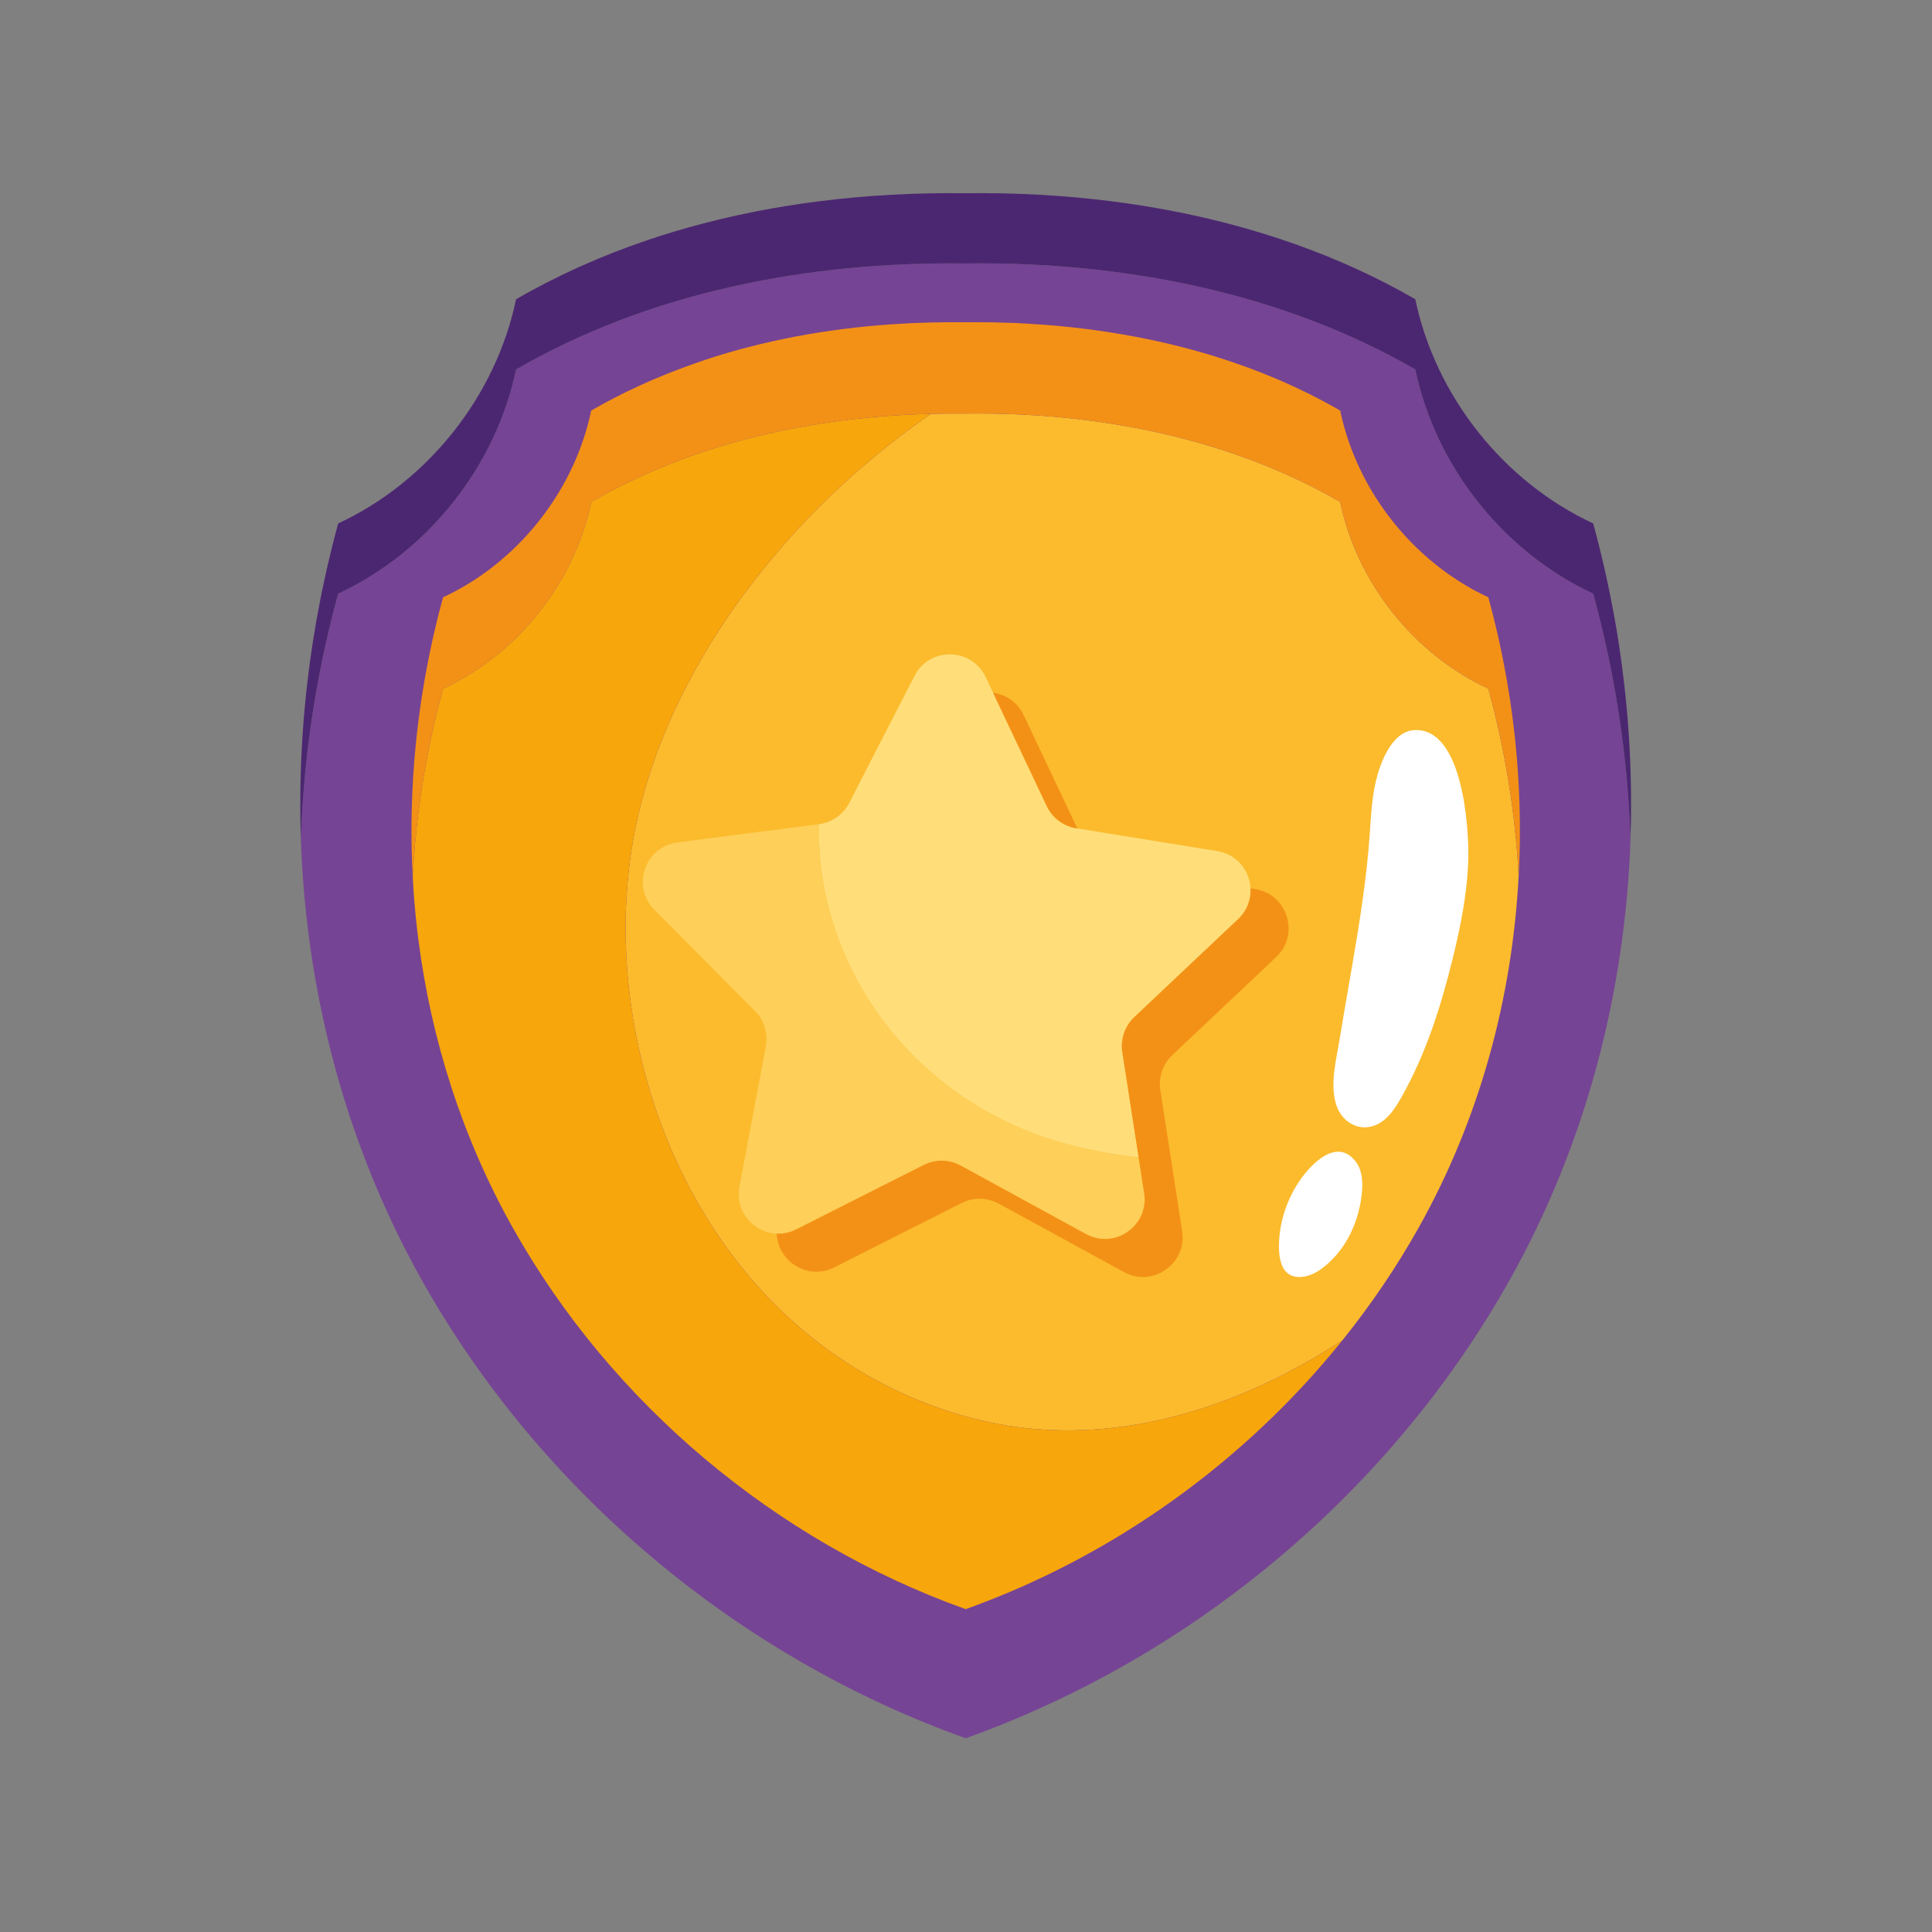 <?xml version="1.0" encoding="utf-8"?>
<!-- Generator: Adobe Illustrator 27.5.0, SVG Export Plug-In . SVG Version: 6.00 Build 0)  -->
<svg version="1.1" id="Capa_2" xmlns="http://www.w3.org/2000/svg" xmlns:xlink="http://www.w3.org/1999/xlink" x="0px" y="0px"
	 viewBox="0 0 2122 2122" style="enable-background:new 0 0 2122 2122;" xml:space="preserve">
<rect x="0" y="0" width="2122" height="2122" fill="#808080" stroke="none"/>
<path style="fill:#764494;" d="M1554.506,405.83c-146.014-84.402-321.099-118.682-493.846-116.44
	c-174.702-2.242-347.831,32.038-493.846,116.44C544.62,512.189,469.97,606.276,371.441,652.07
	c-24.201,88.339-37.948,179.06-40.978,269.799c5.778,168.608,49.196,334.943,132.571,483.709
	c130.151,232.235,347.08,414.101,597.626,503.609c250.547-89.508,467.475-271.373,597.626-503.609
	c83.375-148.767,126.793-315.102,132.571-483.709c-3.029-90.739-16.777-181.461-40.978-269.799
	C1651.351,606.276,1576.7,512.189,1554.506,405.83z"/>
<path style="fill:#FBBB2D;" d="M1471.992,551.263c-121.618-70.299-267.448-98.852-411.332-96.985
	c-12.787-0.164-25.554-0.004-38.307,0.31c-68.845,47.741-131.242,105.099-183.774,170.224
	c-67.124,83.217-120.621,182.509-141.321,288.137c-17.596,89.783-11.655,184.231,12.737,272.144
	c24.39,87.901,68.728,171.239,131.502,237.757c65.623,69.536,150.12,118.413,243.662,138.934
	c111.921,24.553,226.956-1.442,327.277-53.407c21.293-11.029,41.85-23.14,61.837-36.062c31.397-39.049,59.642-80.622,84.158-124.367
	c66.621-118.873,102.506-251.22,109.569-385.779c-3.681-69.259-14.804-138.369-33.28-205.808
	C1552.655,718.218,1490.477,639.852,1471.992,551.263z"/>
<path style="fill:#FECF59;" d="M857.47,1354.921c1.637-0.099,3.279-0.224,4.93-0.52c4.083-0.731,8.187-2.079,12.218-4.116
	l139.952-70.72c1.601-0.809,3.238-1.513,4.903-2.111c1.665-0.599,3.357-1.093,5.067-1.483c3.419-0.779,6.909-1.141,10.393-1.085
	c6.967,0.113,13.906,1.894,20.201,5.334l137.598,75.197c31.703,17.326,69.511-9.222,63.979-44.924l-6.111-39.439
	c-25.754-2.664-51.929-7.591-76.898-14.106c-68.354-17.836-129.488-53.901-177.93-105.306
	c-46.034-48.849-77.552-110.179-90.307-176.081c-4.458-23.034-6.465-46.74-5.85-70.371l-0.04,0.008l-155.52,20.041
	c-24.634,3.174-39.414,24.822-37.973,46.372c0.262,3.918,1.06,7.833,2.434,11.633c2.059,5.699,5.412,11.141,10.185,15.947
	l110.506,111.249c10.111,10.178,14.565,24.68,11.912,38.779l-28.996,154.101c-0.418,2.219-0.665,4.408-0.753,6.557
	c-0.221,5.374,0.548,10.504,2.124,15.25c0.788,2.373,1.778,4.651,2.947,6.815c0.584,1.082,1.213,2.136,1.884,3.16
	c3.354,5.117,7.752,9.474,12.835,12.799c2.034,1.33,4.176,2.495,6.405,3.478c2.23,0.983,4.545,1.783,6.925,2.384
	c1.904,0.481,3.848,0.834,5.821,1.05c0.929,0.102,1.882,0.068,2.822,0.108C854.571,1354.983,856.011,1355.008,857.47,1354.921z"/>
<path style="fill:#F7A60C;" d="M1085.16,1561.784c-93.541-20.521-178.039-69.398-243.662-138.934
	c-62.774-66.518-107.113-149.856-131.502-237.757c-24.392-87.912-30.333-182.361-12.737-272.144
	c20.7-105.628,74.197-204.92,141.321-288.137c52.532-65.124,114.928-122.483,183.774-170.224
	c-132.366,3.252-262.094,32.553-373.025,96.675c-18.486,88.589-80.663,166.955-162.729,205.098
	c-18.482,67.464-29.607,136.599-33.285,205.883c0.283,5.431,0.521,10.865,0.899,16.287c1.254,18.003,3.029,35.958,5.336,53.837
	c14.214,110.152,48.345,217.453,103.338,315.58c108.406,193.432,289.088,344.911,497.772,419.463
	c8.992-3.212,17.912-6.62,26.797-10.115c2.053-0.808,4.104-1.617,6.151-2.44c8.764-3.522,17.485-7.146,26.135-10.937
	c0.898-0.394,1.785-0.811,2.682-1.207c8.038-3.554,16.015-7.242,23.948-11.025c1.796-0.857,3.596-1.705,5.388-2.573
	c8.545-4.144,17.033-8.404,25.448-12.807c1.204-0.63,2.395-1.284,3.596-1.919c7.752-4.1,15.443-8.314,23.078-12.632
	c1.326-0.75,2.66-1.484,3.982-2.241c8.391-4.799,16.704-9.731,24.944-14.788c1.234-0.757,2.457-1.532,3.687-2.295
	c7.875-4.883,15.685-9.871,23.414-14.985c0.619-0.41,1.246-0.806,1.864-1.218c8.276-5.504,16.452-11.155,24.551-16.918
	c1.094-0.778,2.18-1.565,3.27-2.348c16.344-11.737,32.318-23.986,47.883-36.74c0.874-0.716,1.745-1.433,2.615-2.152
	c15.744-12.992,31.064-26.49,45.934-40.471c0.603-0.567,1.206-1.13,1.807-1.699c15.112-14.286,29.753-29.066,43.883-44.318
	l0.912-0.979c14.425-15.617,28.323-31.717,41.643-48.282l0.005-0.006h0c-19.986,12.922-40.544,25.033-61.837,36.062
	C1312.116,1560.341,1197.08,1586.337,1085.16,1561.784z"/>
<path style="fill:#4C2771;" d="M1791.283,861.234c-0.084-4.443-0.208-8.886-0.343-13.331c-0.113-3.705-0.214-7.409-0.363-11.113
	c-0.219-5.434-0.505-10.866-0.8-16.298c-0.208-3.819-0.417-7.638-0.662-11.455c-0.427-6.636-0.898-13.27-1.44-19.902
	c-0.271-3.304-0.591-6.605-0.889-9.908c-0.445-4.923-0.904-9.845-1.412-14.763c-0.358-3.469-0.741-6.936-1.13-10.402
	c-0.547-4.872-1.129-9.741-1.738-14.608c-0.416-3.327-0.83-6.653-1.274-9.978c-0.738-5.515-1.536-11.024-2.353-16.531
	c-0.387-2.61-0.745-5.225-1.15-7.832c-1.239-7.974-2.558-15.939-3.962-23.891c-0.383-2.167-0.809-4.329-1.203-6.494
	c-1.093-5.99-2.216-11.975-3.402-17.951c-0.58-2.923-1.191-5.841-1.794-8.76c-1.095-5.309-2.223-10.612-3.393-15.908
	c-0.656-2.967-1.318-5.934-1.996-8.897c-1.269-5.54-2.589-11.07-3.939-16.595c-0.626-2.561-1.232-5.128-1.875-7.686
	c-2.017-8.022-4.097-16.031-6.285-24.016c-49.264-22.897-92.56-57.867-126.312-100.408c-8.438-10.635-16.28-21.743-23.47-33.254
	c-3.595-5.755-7.027-11.611-10.289-17.56c-3.261-5.947-6.354-11.988-9.268-18.111c-2.915-6.124-5.653-12.33-8.207-18.611
	c-7.661-18.843-13.667-38.353-17.828-58.295c-41.067-23.738-84.433-43.512-129.4-59.622c-24.981-8.951-50.457-16.771-76.307-23.513
	c-10.34-2.698-20.74-5.221-31.191-7.576c-10.453-2.355-20.956-4.54-31.505-6.561c-5.275-1.01-10.56-1.979-15.856-2.906
	c-10.592-1.855-21.224-3.546-31.889-5.076c-5.332-0.764-10.673-1.489-16.022-2.174c-53.481-6.847-107.693-9.714-161.677-9.013
	c-54.594-0.701-109.035,2.166-162.543,9.013c-5.351,0.686-10.692,1.41-16.023,2.174c-10.663,1.53-21.285,3.22-31.86,5.076
	c-26.439,4.637-52.586,10.3-78.344,17.043c-20.606,5.393-40.964,11.477-61.022,18.278c-50.146,17.001-98.423,38.481-144.053,64.857
	c-11.097,53.18-35.309,103.291-69.061,145.831C464,517.048,420.706,552.018,371.441,574.915v0l-0.017,0.064
	c-2.18,7.958-4.253,15.939-6.264,23.934c-0.648,2.578-1.26,5.166-1.89,7.748c-1.344,5.501-2.659,11.008-3.923,16.525
	c-0.682,2.981-1.348,5.964-2.007,8.949c-1.164,5.27-2.286,10.547-3.377,15.83c-0.609,2.948-1.225,5.894-1.811,8.844
	c-1.178,5.935-2.293,11.879-3.378,17.828c-0.402,2.2-0.834,4.396-1.223,6.598c-1.403,7.948-2.722,15.906-3.96,23.876
	c-0.405,2.608-0.762,5.222-1.15,7.832c-0.817,5.507-1.615,11.016-2.353,16.531c-0.445,3.327-0.859,6.657-1.275,9.986
	c-0.607,4.854-1.187,9.71-1.733,14.569c-0.392,3.489-0.777,6.979-1.138,10.471c-0.504,4.884-0.96,9.772-1.402,14.66
	c-0.301,3.33-0.624,6.659-0.896,9.991c-0.541,6.615-1.01,13.234-1.436,19.853c-0.247,3.828-0.456,7.657-0.665,11.486
	c-0.296,5.433-0.581,10.864-0.8,16.298c-0.149,3.704-0.249,7.408-0.363,11.113c-0.136,4.445-0.259,8.888-0.344,13.331
	c-0.073,3.89-0.124,7.779-0.159,11.667c-0.037,4.327-0.042,8.652-0.031,12.978c0.01,3.857,0.014,7.717,0.063,11.574
	c0.06,4.699,0.179,9.394,0.297,14.091c0.087,3.44,0.137,6.88,0.254,10.318l0,0.009v-0.002
	c3.03-90.739,16.777-181.461,40.978-269.799c98.529-45.794,173.179-139.881,195.374-246.24
	c146.014-84.402,319.143-118.682,493.846-116.44c172.747-2.242,347.832,32.038,493.846,116.44
	c22.194,106.359,96.845,200.446,195.374,246.24c24.201,88.339,37.948,179.06,40.978,269.799v0.002l0.001-0.009
	c0.118-3.438,0.167-6.878,0.254-10.318c0.119-4.697,0.237-9.392,0.298-14.091c0.049-3.857,0.053-7.716,0.063-11.574
	c0.011-4.326,0.006-8.651-0.031-12.978C1791.408,869.013,1791.357,865.124,1791.283,861.234z"/>
<g>
	<path style="fill:#FFDE7A;" d="M1373.496,975.697c-1.043-19.197-14.582-37.335-36.559-40.892l-153.625-24.86l-1.167-0.189
		c-14.162-2.291-26.29-11.405-32.431-24.371l-58.964-124.494l-8.156-17.22c-15.464-32.651-61.657-33.397-78.167-1.261
		l-71.656,139.475c-6.55,12.749-18.948,21.461-33.161,23.307c-0.615,23.63,1.391,47.335,5.85,70.369
		c12.755,65.903,44.273,127.232,90.307,176.081c48.442,51.406,109.576,87.471,177.93,105.306
		c24.97,6.515,51.145,11.442,76.898,14.106l-17.9-115.517c-2.197-14.177,2.724-28.528,13.157-38.375l114.037-107.626
		C1369.976,1000.018,1374.146,987.654,1373.496,975.697z"/>
</g>
<path style="fill:#F39117;" d="M1669.1,890.396c-0.058-2.507-0.116-5.013-0.193-7.518c-0.132-4.225-0.296-8.448-0.484-12.672
	c-0.12-2.71-0.256-5.419-0.399-8.129c-0.217-4.1-0.447-8.2-0.717-12.298c-0.188-2.867-0.409-5.733-0.622-8.6
	c-0.297-3.972-0.588-7.945-0.935-11.915c-0.268-3.082-0.586-6.161-0.884-9.243c-0.367-3.782-0.708-7.565-1.119-11.345
	c-0.705-6.491-1.478-12.977-2.315-19.457c-0.401-3.105-0.863-6.203-1.294-9.306c-0.537-3.865-1.066-7.729-1.649-11.589
	c-0.476-3.14-0.995-6.274-1.501-9.41c-0.619-3.835-1.242-7.668-1.907-11.497c-0.536-3.085-1.098-6.165-1.663-9.246
	c-0.719-3.921-1.459-7.839-2.227-11.753c-0.581-2.964-1.172-5.926-1.781-8.884c-0.845-4.106-1.726-8.206-2.624-12.303
	c-0.605-2.757-1.201-5.517-1.83-8.27c-1.035-4.536-2.124-9.06-3.224-13.583c-0.561-2.304-1.097-4.613-1.674-6.913
	c-1.71-6.811-3.478-13.608-5.335-20.387c-46.162-21.455-86.031-55.638-115.372-97.207c-22.82-32.331-39.27-69.133-47.357-107.89
	c-43.774-25.303-90.718-45.116-139.545-60.13c-15.617-4.802-31.443-9.052-47.409-12.873c-17.29-4.137-34.762-7.696-52.367-10.725
	c-5.129-0.882-10.268-1.72-15.419-2.51c-9.328-1.432-18.686-2.714-28.073-3.851c-10.106-1.224-20.23-2.341-30.386-3.23
	c-0.552-0.048-1.105-0.093-1.657-0.138c-0.828-0.069-1.657-0.139-2.486-0.208c-6.473-0.537-12.958-0.942-19.443-1.348
	c-2.162-0.135-4.318-0.329-6.481-0.449c-2.188-0.122-4.375-0.254-6.564-0.362c-2.503-0.123-5.002-0.311-7.506-0.413
	c-5.52-0.227-11.044-0.32-16.567-0.453c-1.59-0.038-3.18-0.085-4.77-0.131c-0.795-0.022-1.59-0.051-2.385-0.065
	c-10.096-0.173-20.19-0.23-30.276-0.099c-27.284-0.35-54.521,0.37-81.572,2.233c-18.034,1.242-35.986,2.993-53.812,5.274
	c-17.827,2.281-35.529,5.093-53.066,8.458c-26.305,5.047-52.237,11.338-77.655,18.947c-13.897,4.161-27.596,8.819-41.164,13.78
	c-6.948,2.54-13.852,5.18-20.708,7.926c-20.569,8.236-40.706,17.415-60.291,27.672c-7.772,4.07-15.462,8.301-23.063,12.695
	c-6.932,33.22-20.008,65.004-37.974,93.767c-2.994,4.794-6.124,9.505-9.384,14.123c-3.26,4.618-6.65,9.146-10.164,13.576
	c-7.029,8.858-14.553,17.322-22.529,25.334c-8.972,9.013-18.514,17.453-28.56,25.237c-6.697,5.189-13.618,10.086-20.743,14.667
	c-10.688,6.871-21.836,13.031-33.376,18.395l-0.026,0.099c-1.846,6.743-3.607,13.505-5.307,20.28
	c-0.58,2.312-1.119,4.632-1.682,6.948c-1.098,4.512-2.184,9.027-3.217,13.552c-0.63,2.759-1.227,5.523-1.833,8.285
	c-0.897,4.091-1.777,8.184-2.62,12.284c-0.611,2.966-1.202,5.934-1.785,8.904c-0.766,3.907-1.505,7.817-2.223,11.731
	c-0.567,3.087-1.13,6.173-1.666,9.265c-0.664,3.823-1.287,7.651-1.904,11.481c-0.507,3.14-1.027,6.278-1.502,9.423
	c-0.583,3.854-1.111,7.714-1.648,11.573c-0.432,3.107-0.895,6.211-1.296,9.321c-0.837,6.479-1.609,12.964-2.314,19.454
	c-0.412,3.783-0.753,7.57-1.121,11.356c-0.298,3.077-0.615,6.154-0.883,9.232c-0.347,3.972-0.638,7.946-0.936,11.921
	c-0.214,2.865-0.433,5.728-0.622,8.594c-0.27,4.1-0.5,8.201-0.717,12.302c-0.143,2.708-0.279,5.417-0.399,8.125
	c-0.188,4.225-0.352,8.449-0.483,12.674c-0.078,2.505-0.136,5.011-0.194,7.518c-0.103,4.425-0.197,8.851-0.238,13.275
	c-0.019,2.062-0.009,4.123-0.015,6.184c-0.013,4.85-0.027,9.699,0.033,14.547v0.005c0.099,7.956,0.334,15.905,0.634,23.851
	c0.096,2.552,0.213,5.103,0.33,7.654c0.108,2.345,0.178,4.693,0.303,7.036c0.013-0.234,0.034-0.469,0.046-0.703
	c3.677-69.285,14.802-138.42,33.285-205.883c82.066-38.143,144.243-116.509,162.729-205.098
	c110.931-64.122,240.659-93.422,373.025-96.675c12.752-0.314,25.52-0.474,38.307-0.31c143.884-1.867,289.714,26.685,411.332,96.985
	c18.485,88.589,80.663,166.955,162.729,205.098c18.475,67.439,29.598,136.55,33.28,205.808c0.014,0.259,0.037,0.519,0.051,0.778
	c0.127-2.381,0.199-4.768,0.308-7.15c0.105-2.292,0.208-4.583,0.297-6.876c0.314-8.167,0.56-16.338,0.662-24.516v-0.004
	c0.06-4.848,0.047-9.697,0.033-14.547c-0.006-2.061,0.005-4.122-0.015-6.184C1669.296,899.246,1669.203,894.822,1669.1,890.396z"/>
<path style="fill:#F39117;" d="M1182.146,909.756l1.167,0.189L1124.324,785.4c-6.88-14.527-19.847-22.699-33.573-24.509
	l58.964,124.494C1155.856,898.35,1167.984,907.464,1182.146,909.756z"/>
<path style="fill:#F39117;" d="M1401.621,1051.264c26.274-24.797,12.71-68.958-22.955-74.73l-5.17-0.837
	c0.65,11.957-3.52,24.321-13.604,33.838l-114.037,107.626c-10.433,9.847-15.354,24.198-13.157,38.375l24.011,154.956
	c5.532,35.702-32.276,62.25-63.979,44.924l-137.598-75.197c-6.295-3.44-13.234-5.221-20.201-5.334
	c-3.483-0.056-6.973,0.305-10.393,1.085c-1.71,0.39-3.402,0.885-5.067,1.483c-1.665,0.599-3.302,1.303-4.903,2.112l-139.952,70.72
	c-4.031,2.036-8.135,3.385-12.218,4.116c-1.652,0.296-3.295,0.449-4.93,0.52c-1.459,0.087-2.899,0.062-4.339,0.001h-0.01
	c0.228,6.538,1.889,12.666,4.702,18.097l0.701,1.298c1.204,2.142,2.584,4.168,4.117,6.063l0.939,1.12l0.483,0.549l0.991,1.071
	c1.345,1.406,2.781,2.723,4.296,3.942l1.15,0.893c1.165,0.876,2.373,1.695,3.619,2.453c0.83,0.505,1.677,0.984,2.54,1.435
	l0.65,0.332l1.316,0.634c0.664,0.306,1.335,0.595,2.014,0.868c0.452,0.181,0.909,0.357,1.367,0.523
	c0.688,0.25,1.384,0.483,2.086,0.698c1.637,0.504,3.31,0.912,5.008,1.219l0.729,0.125c0.458,0.074,0.919,0.142,1.38,0.201
	l0.895,0.107c0.471,0.05,0.943,0.094,1.417,0.13l0.746,0.048c7.225,0.409,14.771-1.021,22.076-4.713l139.952-70.719
	c0.8-0.404,1.61-0.783,2.427-1.135c1.635-0.704,3.303-1.303,4.992-1.797c3.38-0.988,6.849-1.559,10.33-1.711
	c0.871-0.039,1.741-0.05,2.613-0.036c0.871,0.014,1.74,0.053,2.609,0.12c3.909,0.298,7.786,1.123,11.519,2.475
	c0.83,0.301,1.652,0.628,2.467,0.979c1.221,0.528,2.424,1.115,3.604,1.76l137.598,75.197c5.697,3.114,11.591,4.81,17.395,5.291
	l0.756,0.056c1.007,0.065,2.013,0.094,3.013,0.087l0.749-0.011c0.499-0.012,0.997-0.033,1.493-0.062
	c2.233-0.133,4.438-0.441,6.595-0.912c1.198-0.262,2.383-0.575,3.551-0.935c0.7-0.217,1.394-0.45,2.082-0.701
	c1.146-0.417,2.272-0.883,3.377-1.393l1.315-0.633c3.26-1.636,6.313-3.67,9.078-6.047l1.09-0.97l1.059-1.004l1.025-1.039
	c1.177-1.232,2.284-2.533,3.314-3.899l0.864-1.187c2.532-3.604,4.536-7.621,5.874-11.953c0.149-0.481,0.289-0.966,0.421-1.456
	l0.192-0.735c0.124-0.493,0.239-0.988,0.345-1.489c0.16-0.749,0.299-1.508,0.419-2.273c0.24-1.531,0.398-3.093,0.471-4.679
	l0.029-0.797c0.074-2.661-0.094-5.395-0.526-8.184l-22.745-146.791h0l-1.265-8.164c-2.197-14.178,2.724-28.528,13.157-38.375
	L1401.621,1051.264z"/>
<path style="fill:#FFFFFF;" d="M1553.302,801.927c-24.782,1.427-37.45,36.185-42.159,56.222c-4.644,19.763-5.398,40.193-6.873,60.44
	c-3.566,48.954-11.433,97.399-19.776,145.799c-4.358,25.281-8.848,50.541-12.918,75.871c-3.658,22.762-11.155,49.904-4.122,72.603
	c7.621,24.597,33.839,33.665,53.748,16.433c7.594-6.573,13.007-15.266,17.959-24.004c26.791-47.272,43.4-99.629,56.386-152.391
	c8.855-35.978,16.14-72.568,17.124-109.607C1613.548,910.296,1606.967,798.84,1553.302,801.927z"/>
<path style="fill:#FFFFFF;" d="M1427.288,1297.111c-13.336,19.766-21.228,42.764-22.416,66.084
	c-0.886,17.392,1.413,43.097,27.534,38.938c8.32-1.325,15.683-5.801,22.087-10.916c24.931-19.915,38.223-50.357,41.283-80.788
	c1.221-12.143,0.644-25.326-7.154-35.132C1467.459,1248.683,1438.813,1280.029,1427.288,1297.111z"/>
</svg>
